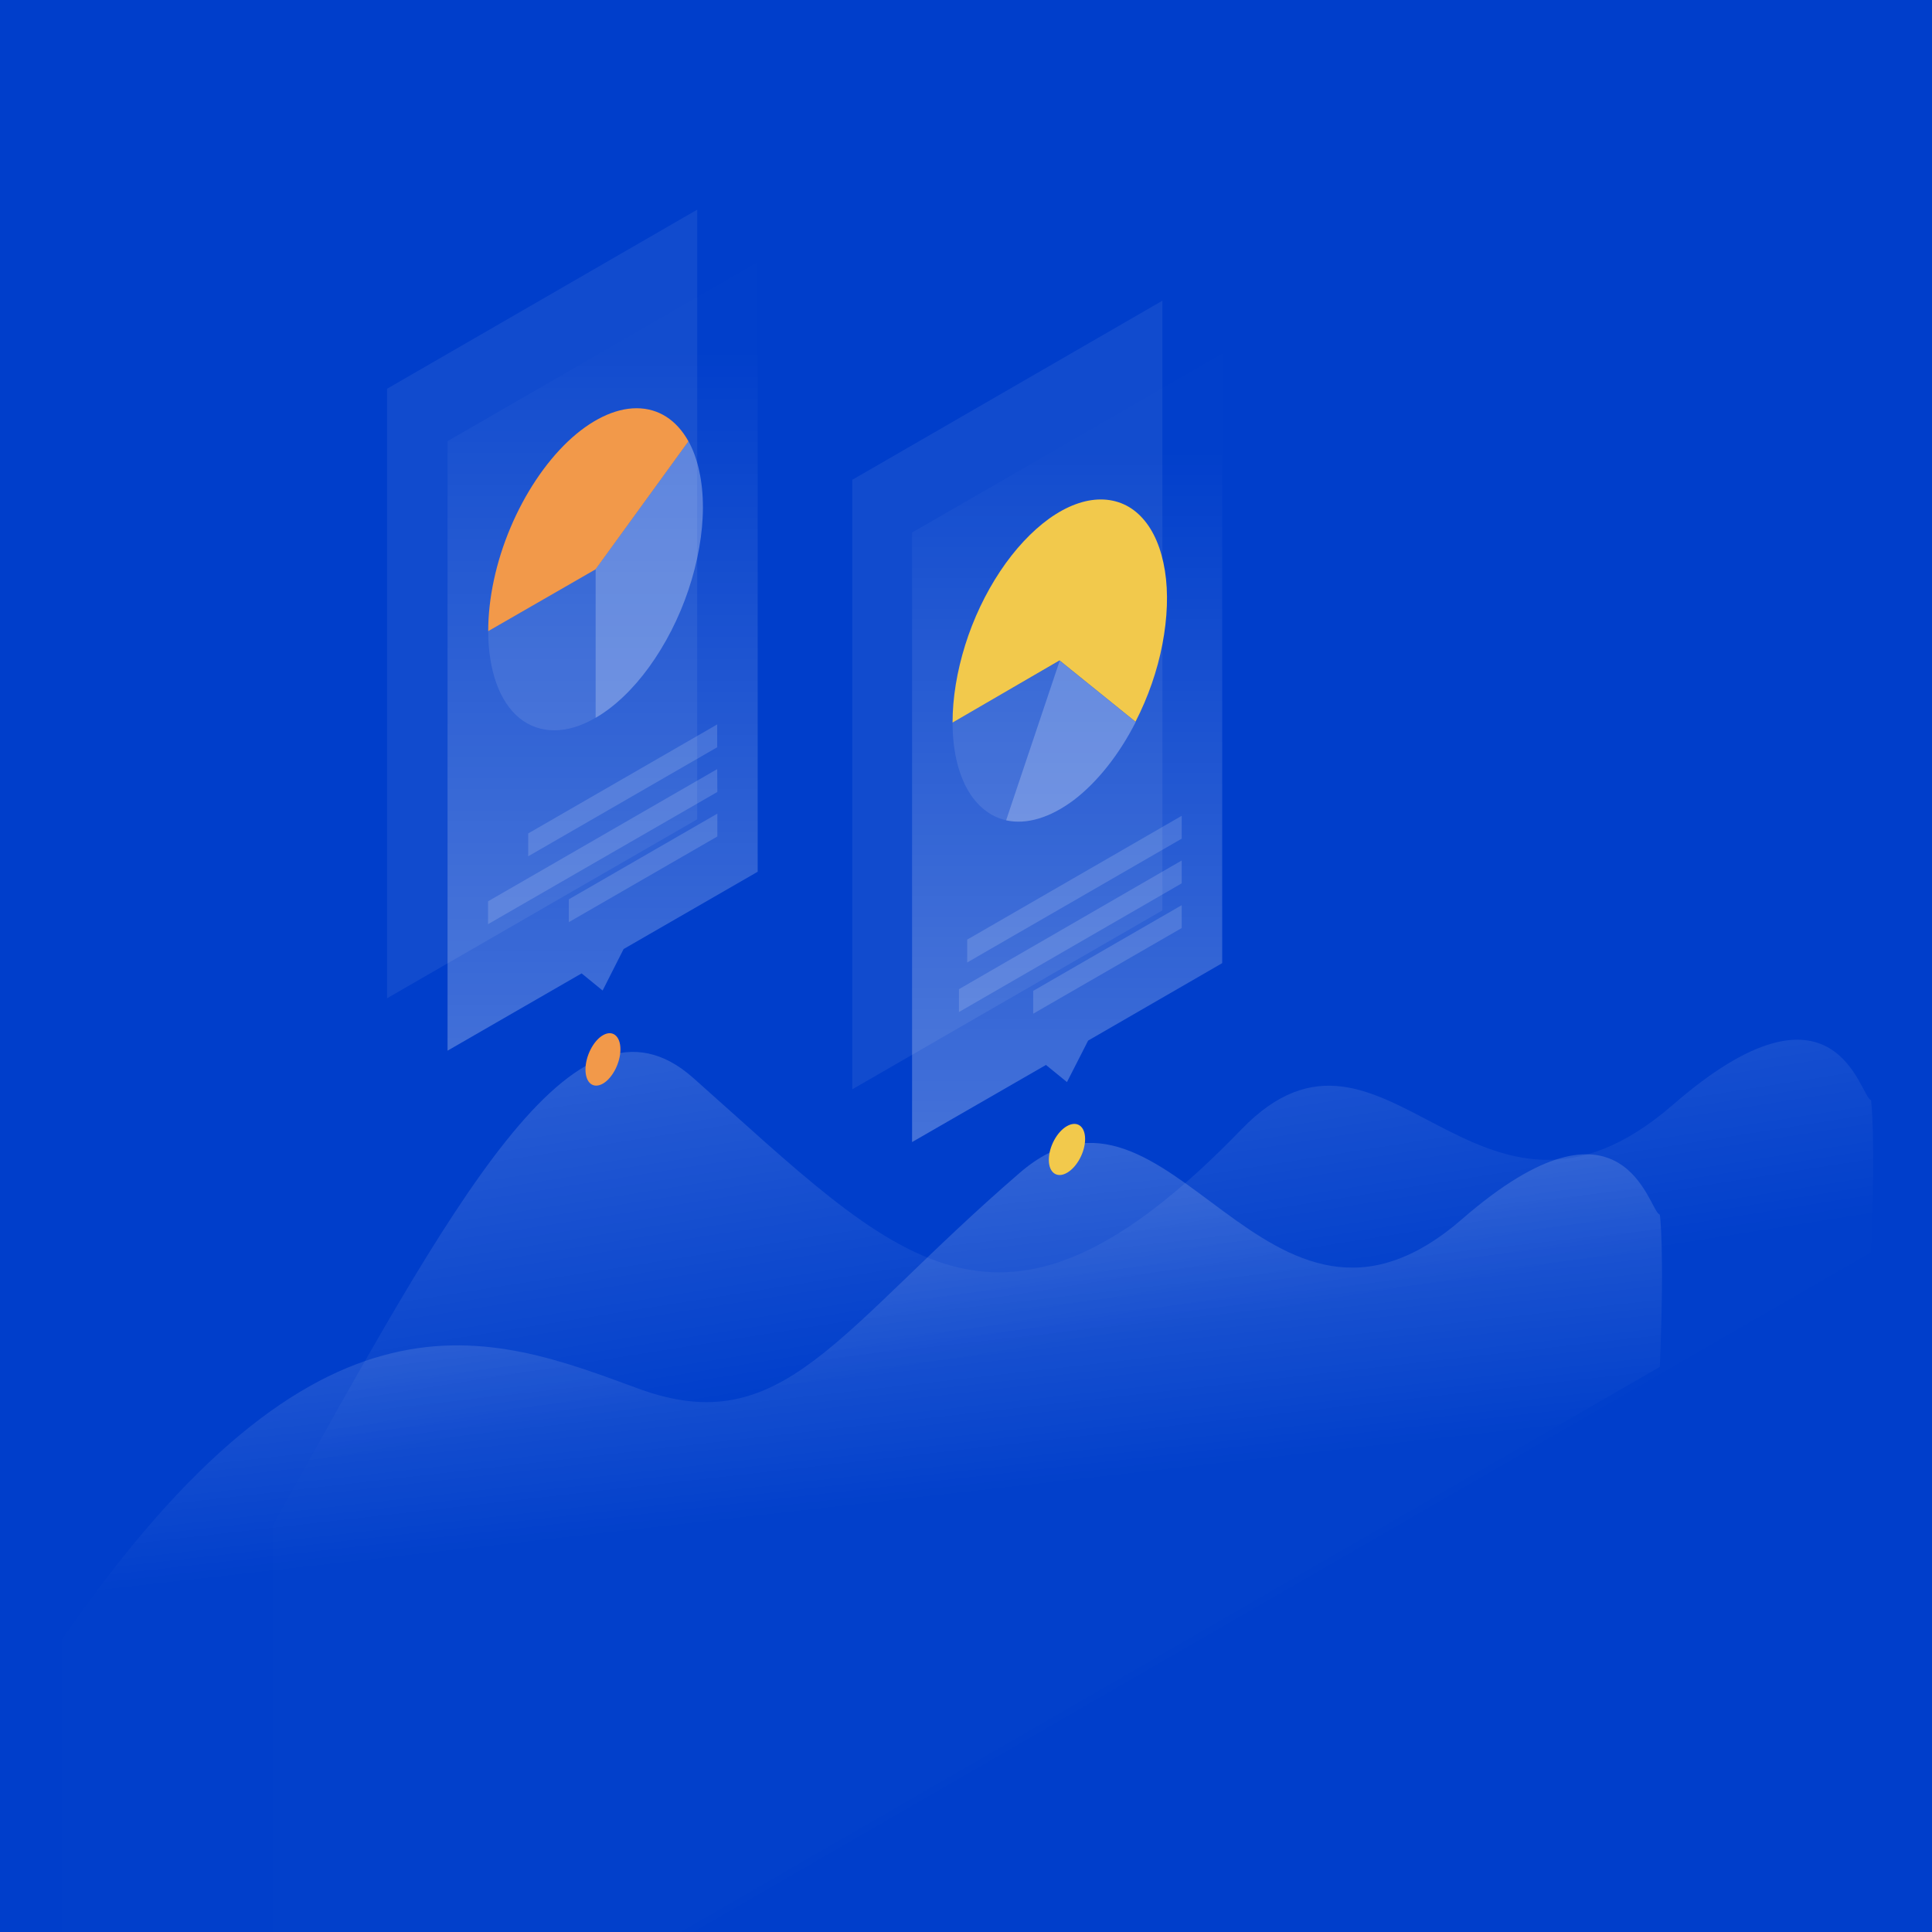 <svg width="1150" height="1150" viewBox="0 0 1150 1150" fill="none" xmlns="http://www.w3.org/2000/svg">
<rect x="0" y="0" width="1150" height="1150" fill="#808080" stroke="none"/>
<g clip-path="url(#clip0)">
<rect width="1150" height="1150" fill="white"/>
<rect width="1150" height="1150" fill="#003ECB"/>
<path opacity="0.3" d="M995.8 657.6C1093.4 572.8 1107.1 653.5 1113.7 654.8C1113.7 654.8 1116.6 674.3 1113.7 745.4L162.3 1294.5V908.1C270.4 714.4 342 579.1 412.5 641.5C534.5 749.6 593.9 822.2 739 672.2C824.9 583.4 878.6 759.4 995.8 657.6Z" fill="url(#paint0_linear)"/>
<path opacity="0.3" d="M870.1 725.8C967.7 641 981.4 721.7 988 723C988 723 990.9 742.5 988 813.6L36.6 1362.7V976.3C190.6 752.7 292.1 794.3 380.1 826.6C466.3 858.2 497.9 792.2 607 698.1C696.8 620.6 752.9 827.5 870.1 725.8Z" fill="url(#paint1_linear)"/>
<path fill-rule="evenodd" clip-rule="evenodd" d="M348.5 636.6C348.5 628.6 353.2 619.5 358.9 616.2C364.6 612.9 369.3 616.6 369.3 624.6C369.3 632.6 364.6 641.7 358.9 645C353.1 648.3 348.5 644.6 348.5 636.6Z" fill="#F2994A"/>
<path fill-rule="evenodd" clip-rule="evenodd" d="M624.3 690.4C624.3 682.7 629.1 673.7 635.1 670.3C641.1 666.9 645.9 670.3 645.9 678C645.9 685.7 641.1 694.7 635.1 698.1C629.2 701.5 624.3 698.1 624.3 690.4Z" fill="#F2C94C"/>
<path opacity="0.07" d="M415 124.8L230.4 231.4V594.2L415 487.7V124.8Z" fill="white"/>
<path opacity="0.3" d="M451 156L266.4 262.6V625.4L346.2 579.4L358.7 589.6L371.2 564.9L451 518.9V156Z" fill="url(#paint2_linear)"/>
<path opacity="0.1" d="M290.6 375.7C290.6 387.3 292.3 397.9 295.5 406.8C298.7 415.7 303.4 422.7 309.3 427.5C315.2 432.3 322.3 434.7 330 434.7C337.7 434.7 346.1 432.2 354.4 427.3V338.8L290.6 375.7Z" fill="white"/>
<path opacity="0.3" d="M354.5 427.3C365.7 420.8 376.7 410.4 386.4 397C396.1 383.6 404.2 367.8 409.8 351.1C415.4 334.4 418.4 317.4 418.4 301.9C418.4 286.4 415.4 272.8 409.8 262.6L354.5 338.8V427.3H354.5Z" fill="white"/>
<path fill-rule="evenodd" clip-rule="evenodd" d="M290.6 375.7C290.6 356.2 295.2 334.6 303.8 314.2C312.4 293.8 324.4 275.8 337.9 262.9C351.5 250 365.9 243 378.9 243C391.9 243 402.7 249.9 409.8 262.7L354.5 338.9L290.6 375.7Z" fill="#F2994A"/>
<path opacity="0.15" d="M426.9 431.2L314.4 496.1V509.7L426.9 444.8V431.2Z" fill="white"/>
<path opacity="0.15" d="M426.9 457.8L290.5 536.5V550.1L427 471.4L426.9 457.8Z" fill="white"/>
<path opacity="0.15" d="M427 484.3L338.6 535.3V548.9L427 497.9V484.3Z" fill="white"/>
<path opacity="0.07" d="M691.9 179L507.3 285.6V648.4L691.9 541.9V179Z" fill="white"/>
<path opacity="0.3" d="M727.5 210.5L542.9 317V679.8L622.6 633.9L635.1 644.1L647.7 619.4L727.5 573.3V210.5Z" fill="url(#paint3_linear)"/>
<path opacity="0.1" d="M567 430.1C567 445.6 570 459.2 575.6 469.4C581.2 479.6 589.3 486.1 599 488.3L630.9 393.2L567 430.1Z" fill="white"/>
<path opacity="0.3" d="M598.9 488.3C611.1 491 625.2 486.7 639.2 476.2C653.1 465.6 666.1 449.3 676 429.8L630.8 393.3L598.9 488.3Z" fill="white"/>
<path fill-rule="evenodd" clip-rule="evenodd" d="M567 430.1C567 415.5 569.6 399.7 574.5 384C579.4 368.3 586.6 353.2 595.3 340.1C604 327 614.1 316.2 624.5 308.7C635 301.2 645.5 297.3 655.2 297.3C664.9 297.3 673.5 301.1 680.1 308.5C686.8 315.9 691.3 326.6 693.4 339.7C695.5 352.8 694.9 367.8 691.9 383.5C688.9 399.2 683.4 415 675.9 429.6L630.7 393.1L567 430.1Z" fill="#F2C94C"/>
<path opacity="0.15" d="M703.4 485.6L575.7 559.3V572.9L703.4 499.2V485.6Z" fill="white"/>
<path opacity="0.15" d="M703.4 512.2L570.8 588.8V602.4L703.4 525.8V512.2Z" fill="white"/>
<path opacity="0.15" d="M703.4 538.8L615 589.8V603.4L703.4 552.4V538.8Z" fill="white"/>
</g>
<defs>
<linearGradient id="paint0_linear" x1="193.421" y1="467.388" x2="255.827" y2="861.643" gradientUnits="userSpaceOnUse">
<stop stop-color="white"/>
<stop offset="1" stop-color="white" stop-opacity="0.01"/>
</linearGradient>
<linearGradient id="paint1_linear" x1="194.866" y1="614.81" x2="230.596" y2="930.039" gradientUnits="userSpaceOnUse">
<stop stop-color="white"/>
<stop offset="1" stop-color="white" stop-opacity="0.01"/>
</linearGradient>
<linearGradient id="paint2_linear" x1="262.628" y1="206.788" x2="262.628" y2="695.374" gradientUnits="userSpaceOnUse">
<stop stop-color="white" stop-opacity="0.01"/>
<stop offset="1" stop-color="white"/>
</linearGradient>
<linearGradient id="paint3_linear" x1="544.209" y1="266.274" x2="544.209" y2="728.921" gradientUnits="userSpaceOnUse">
<stop stop-color="white" stop-opacity="0.01"/>
<stop offset="1" stop-color="white"/>
</linearGradient>
<clipPath id="clip0">
<rect width="1150" height="1150" fill="white"/>
</clipPath>
</defs>
</svg>
